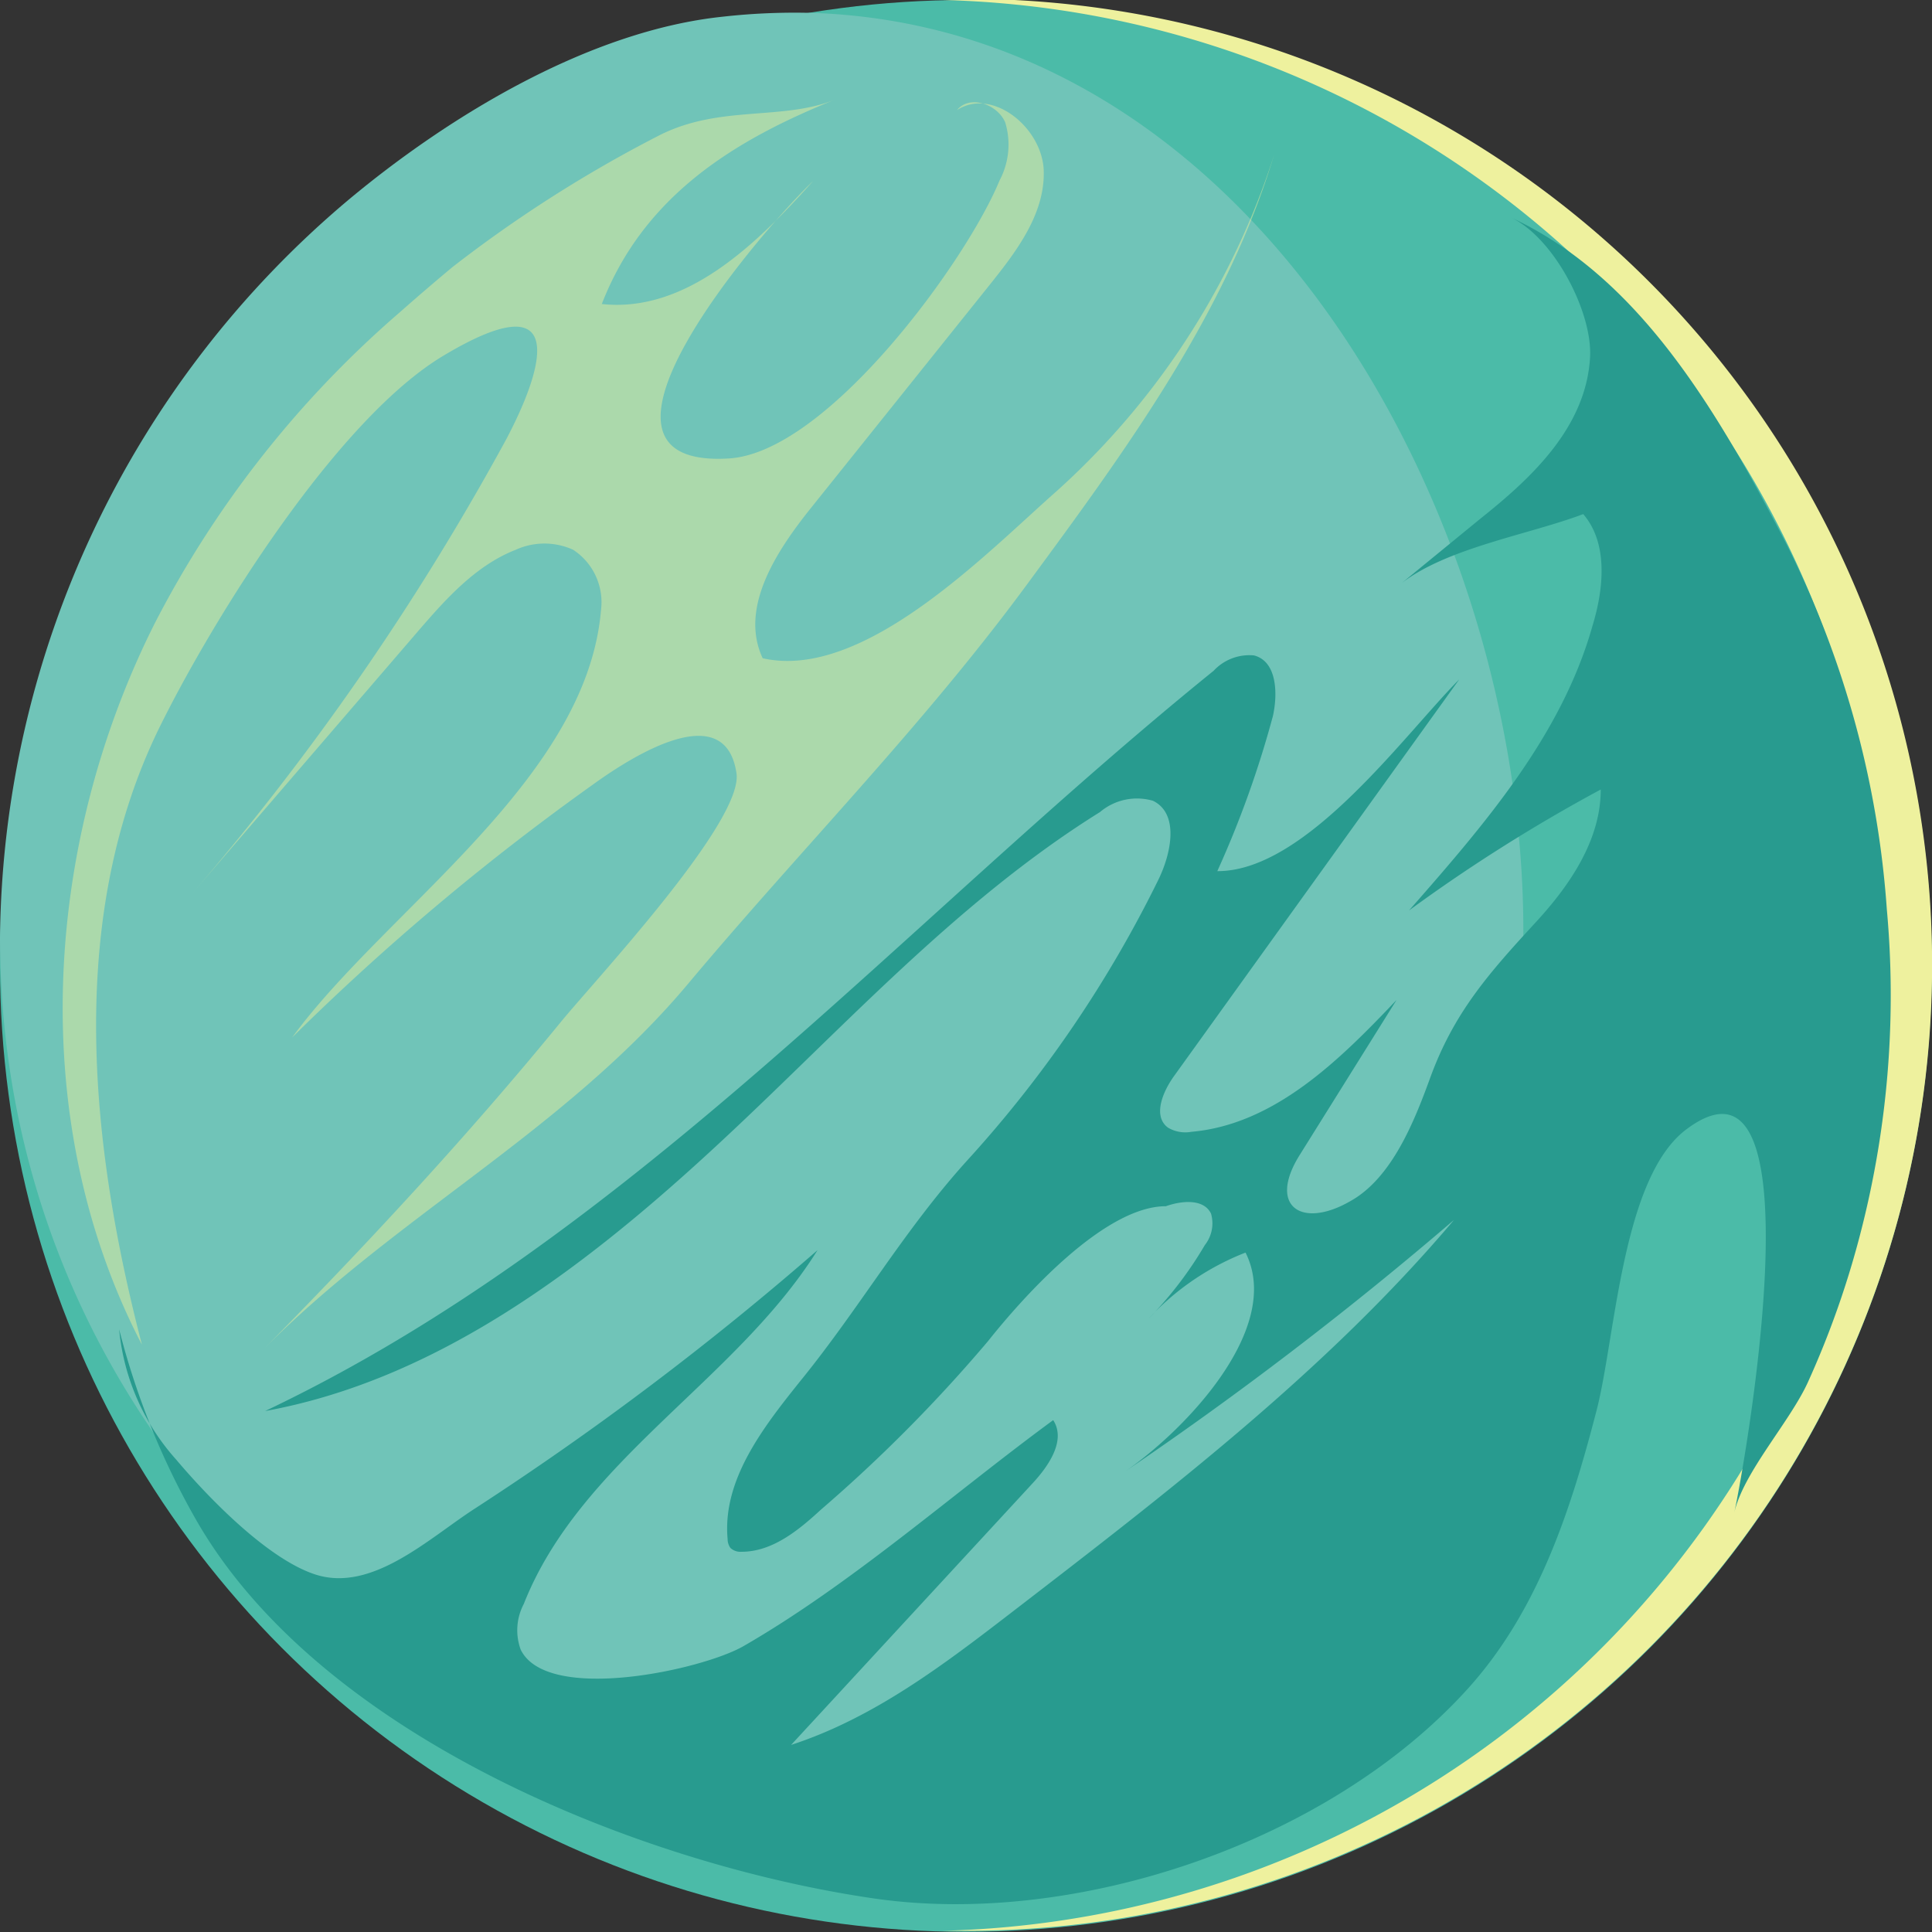 <svg xmlns="http://www.w3.org/2000/svg" viewBox="0 0 95.83 95.83">
  <rect x="0" y="0" width="95.83" height="95.83" fill="#333333" stroke="none"/>
  <title>6</title>
  <g style="isolation: isolate">
    <g id="Layer_1" data-name="Layer 1">
      <g>
        <circle cx="47.91" cy="47.91" r="47.91" style="fill: #4bbba8"/>
        <path d="M50.09,2.17l-1.16,0a47.9,47.9,0,0,1,0,95.77l1.16,0a47.91,47.91,0,0,0,0-95.83Z" transform="translate(-2.17 -2.17)" style="fill: #eef19e"/>
        <path d="M42.75,2.82A32,32,0,0,0,38,3c-6.61.7-13.54,4.91-18.53,9.07A48.45,48.45,0,0,0,2.17,48.66c0,17.22,9.81,31.8,25,39.78,5.15,2.71,13.74,3.22,19.43,2.45a35.93,35.93,0,0,0,8.36-2.39c16-6.38,22.77-23.8,22.77-40.26C77.69,28,64.68,3.78,42.75,2.82Z" transform="translate(-2.17 -2.17)" style="fill: #70c4b8"/>
        <path d="M22,17.66A51.53,51.53,0,0,0,9.85,33.08c-5.57,11.07-6.36,24.8-.64,35.79-2.63-10.12-3.73-21.3.9-30.68,2.69-5.44,8.8-15.24,14.06-18.38,6.08-3.64,5.12.34,3.11,4.15A129.19,129.19,0,0,1,11.62,46.59l11.19-13c1.42-1.65,2.92-3.36,4.94-4.15a3.44,3.44,0,0,1,2.85,0,3.11,3.11,0,0,1,1.38,3c-.72,8.44-10.7,14.87-15.32,21.19A121.64,121.64,0,0,1,31.49,41.15c1.38-1,6.61-4.66,7.21-.63.36,2.39-7,10.25-8.71,12.34C25.33,58.56,20.27,64,15.11,69.23c6.53-6.65,15-10.92,21.12-18.18,5.59-6.68,11.67-12.81,16.88-19.89C58,24.52,63,17.72,65.37,9.84A38,38,0,0,1,54.56,26.55C51.07,29.63,45,35.95,40,34.82c-1.16-2.48.65-5.27,2.36-7.41l8.93-11.15c1.33-1.66,2.72-3.51,2.65-5.63s-2.54-4.14-4.3-3c.62-.77,2-.3,2.39.61a3.79,3.79,0,0,1-.28,2.88c-1.64,4-8.55,13.5-13.43,13.79-8.71.53,1.89-11.6,4.18-13.76-2.81,3.14-6.3,6.55-10.48,6.1,2.08-5.36,6.55-8.12,11.57-10.14-2.65,1.07-5.75.24-8.77,1.8a65.12,65.12,0,0,0-10.21,6.51Q23.29,16.52,22,17.66Z" transform="translate(-2.17 -2.17)" style="fill: #eef19e;opacity: 0.47;mix-blend-mode: overlay"/>
        <path d="M86.56,21.8c-2.48-3.72-5.46-7-9.46-8.85,2.14,1,4.06,4.69,3.94,6.93-.19,3.48-2.91,6-5.42,8L71.7,31.09c2.29-1.76,6.3-2.4,9-3.42,1.27,1.47,1,3.78.46,5.54-1.53,5.44-5.37,9.87-9.1,14.12a81.72,81.72,0,0,1,9.51-6c0,2.49-1.51,4.72-3.2,6.56-2.35,2.55-4.08,4.5-5.26,7.74-.78,2.14-1.9,5-4,6.14-2.39,1.36-4.06.23-2.48-2.3l4.81-7.7c-2.84,3-6.06,6.18-10.18,6.54a1.68,1.68,0,0,1-1.16-.21c-.76-.57-.26-1.77.3-2.55L74.55,35.87c-2.69,2.7-7.58,9.53-12,9.51a50,50,0,0,0,2.76-7.7c.25-1.14.19-2.71-.94-3a2.41,2.41,0,0,0-2,.76C46.85,48,33.36,63.59,15.32,72.16c8.46-1.54,15.68-7,22-12.8S49.43,47,56.73,42.45a2.84,2.84,0,0,1,2.63-.56c1.31.64.91,2.6.27,3.91a59.6,59.6,0,0,1-9.44,13.88c-3.19,3.51-5.36,7.35-8.33,11C40,73,38,75.58,38.26,78.5a.77.77,0,0,0,.14.45.73.73,0,0,0,.55.19c1.53,0,2.82-1.06,3.94-2.09a74.71,74.71,0,0,0,8.29-8.36C52.87,66.56,56.92,62,60,62c.79-.28,1.88-.38,2.24.37a1.74,1.74,0,0,1-.31,1.56,18.86,18.86,0,0,1-2.79,3.65,12.92,12.92,0,0,1,4.81-3.28c1.92,3.81-3.19,9-6.11,10.95A182,182,0,0,0,74.29,62.68C68,70.12,60.15,76.14,52.41,82.1c-3.4,2.62-6.88,5.28-11,6.62l12-13c.8-.87,1.64-2.12,1-3.11-5,3.67-10,8.12-15.36,11.21C37,85,29.32,86.68,28,84a2.79,2.79,0,0,1,.15-2.27c2.81-7.12,10.51-11.06,14.57-17.55A150.92,150.92,0,0,1,25.72,77c-2.29,1.48-5.11,4.19-7.93,3.26-2.37-.78-5.31-3.83-6.88-5.69a11.26,11.26,0,0,1-2.83-6.46,37.89,37.89,0,0,0,3.79,9.4c6.11,10.73,22,17.14,33.68,18.83,10,1.44,22.52-2.78,29.41-10.39,3.5-3.86,5.12-8.87,6.4-13.81.95-3.66,1.26-11.66,4.52-14,6.66-4.88,2.83,16.72,2.31,19.07.45-2,2.75-4.5,3.65-6.47a45.21,45.21,0,0,0,2.65-7.55,47.07,47.07,0,0,0,1.27-15.91,47.64,47.64,0,0,0-5-18.16C89.46,26.62,88.11,24.12,86.56,21.8Z" transform="translate(-2.17 -2.17)" style="fill: #289b8f"/>
      </g>
    </g>
  </g>
</svg>

